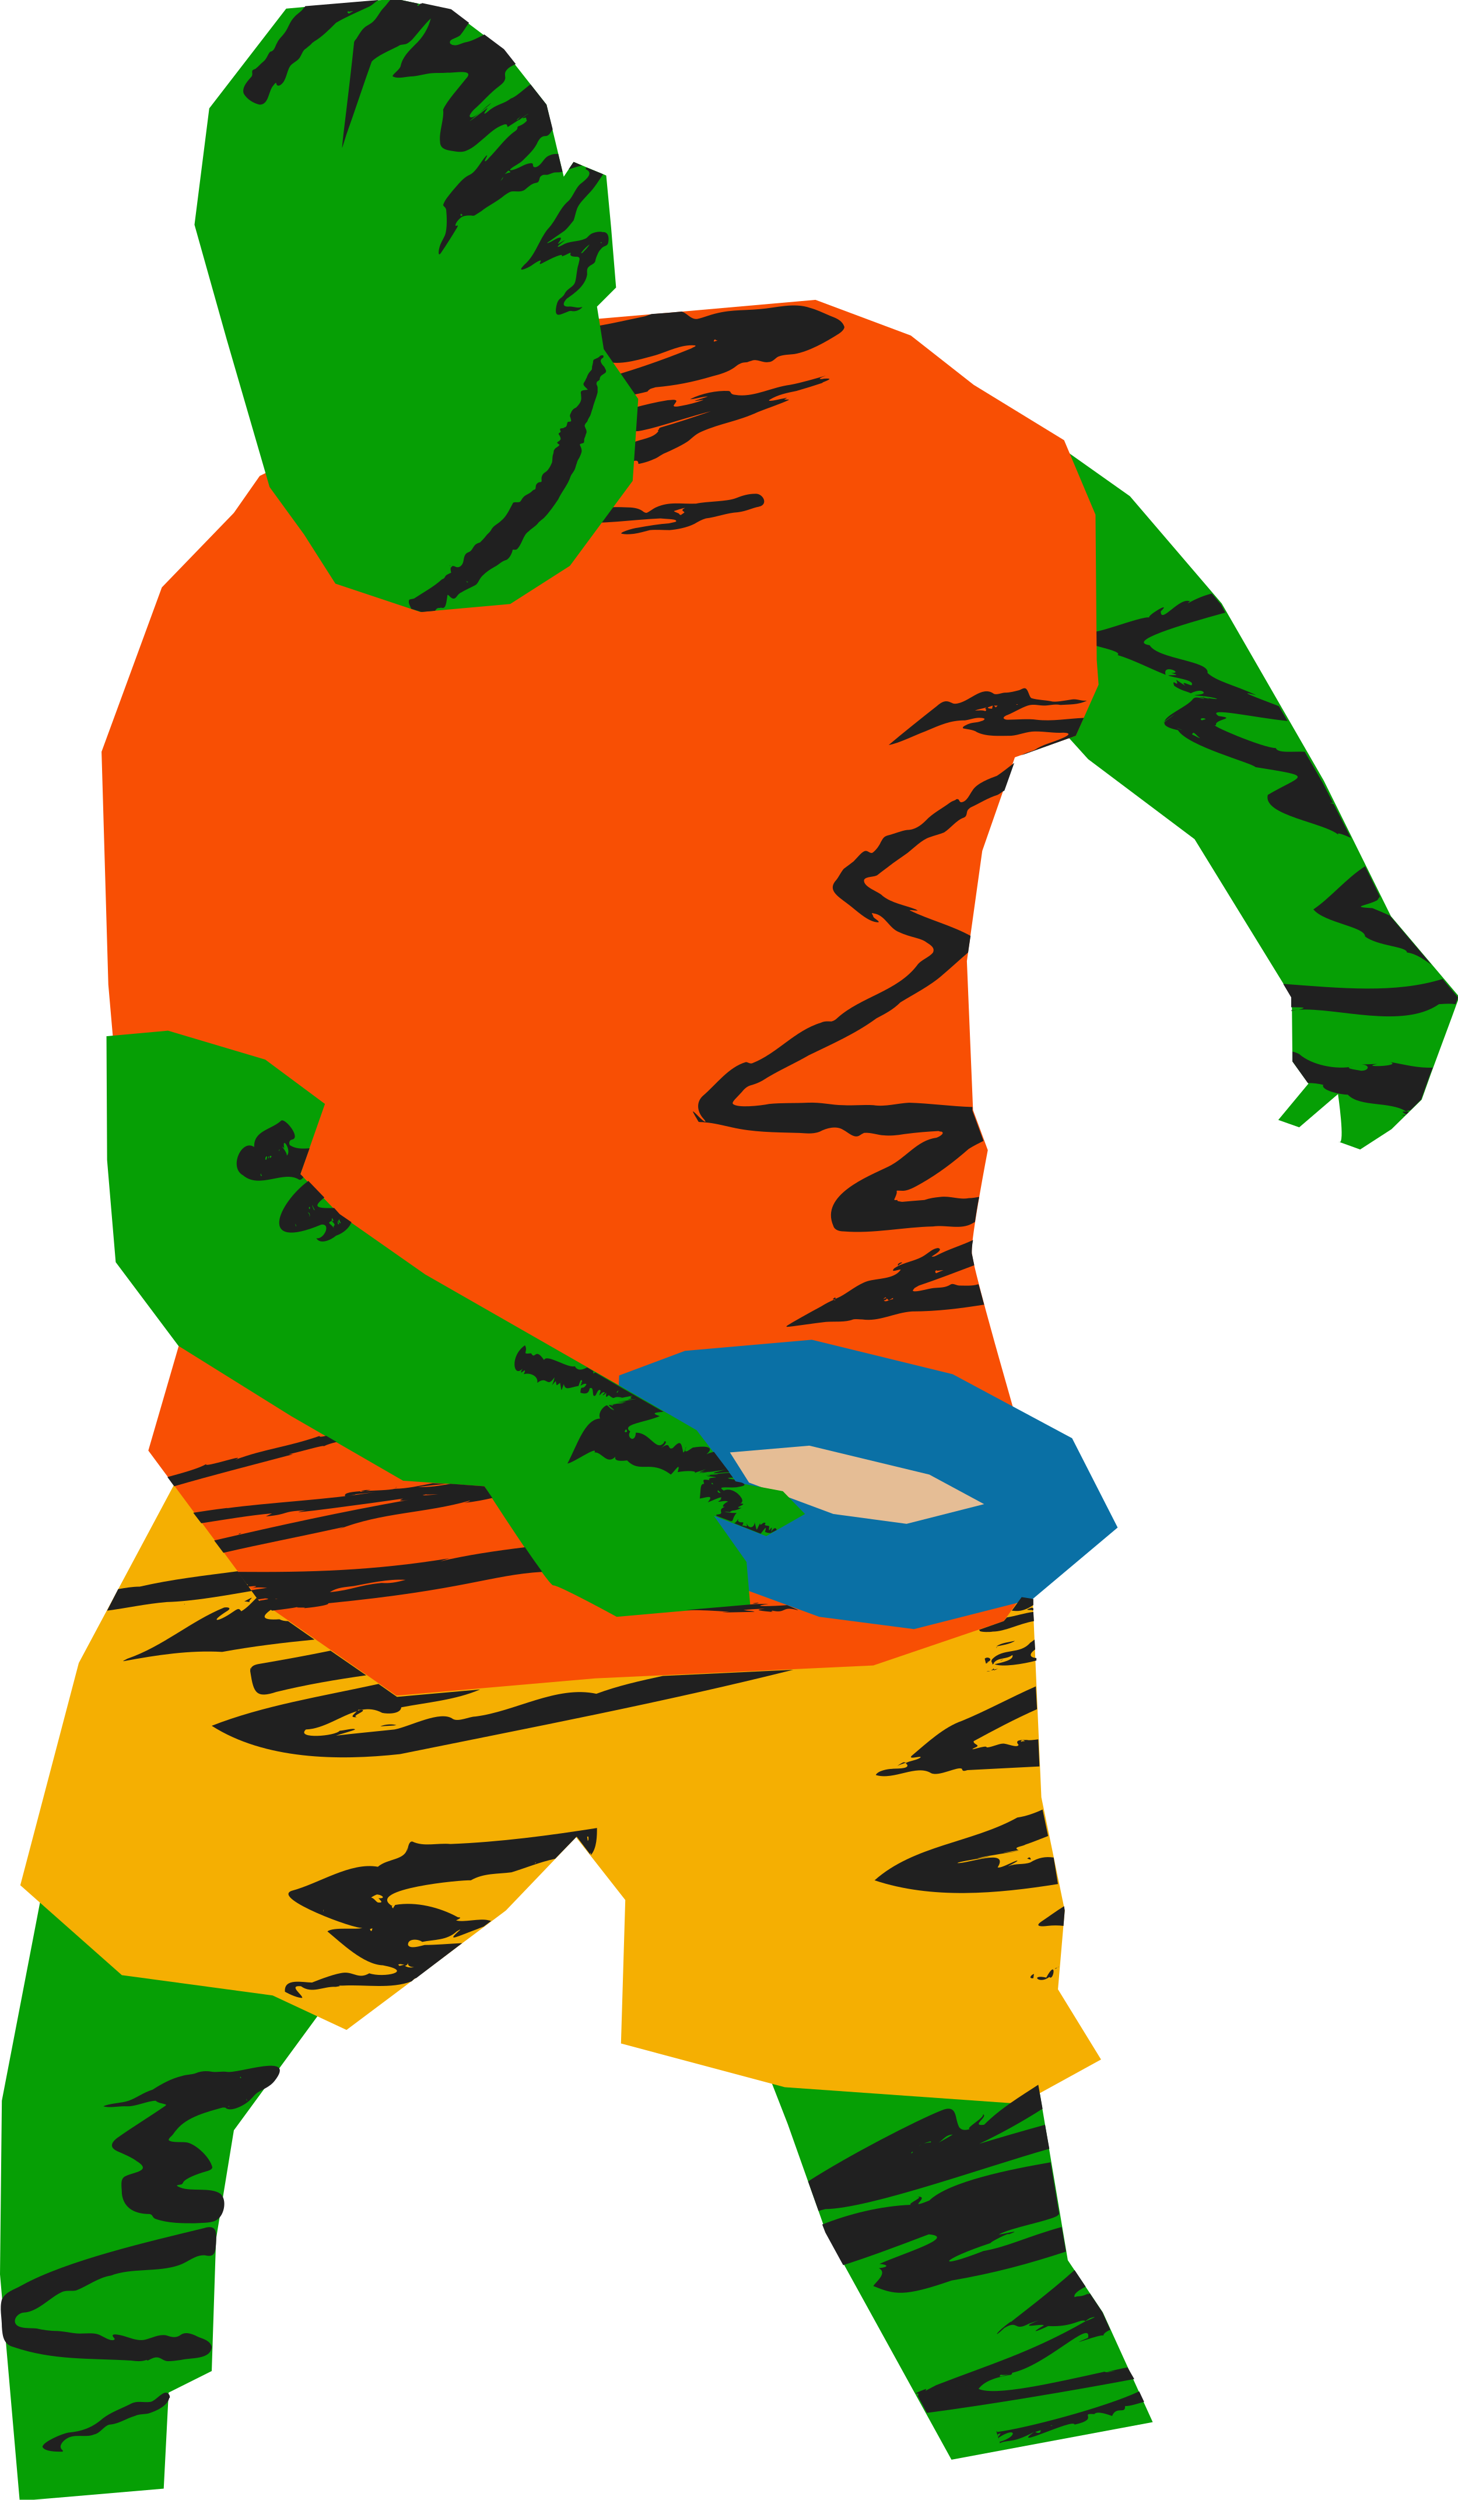 <?xml version="1.0" encoding="utf-8"?>
<!-- Generator: Adobe Illustrator 28.1.0, SVG Export Plug-In . SVG Version: 6.00 Build 0)  -->
<svg version="1.1" id="Layer_2_00000108292893057610726070000004907517880573836986_"
	 xmlns="http://www.w3.org/2000/svg" xmlns:xlink="http://www.w3.org/1999/xlink" x="0px" y="0px" viewBox="0 0 236.9 406"
	 style="enable-background:new 0 0 236.9 406;" xml:space="preserve">
<style type="text/css">
	.st0{fill:#069F05;}
	.st1{fill:#202020;}
	.st2{fill:#F5AF02;}
	.st3{fill:#F84F04;}
	.st4{fill:#0A70A5;}
	.st5{fill:#E5BD95;}
</style>
<path class="st0" d="M162.7,107.7l14.1,15.6l17.3,13l15.8,25.7l0.1,10.4l2.6,3.6l-4.9,5.9l3.4,1.2l6.3-5.4c0,0,1.2,8.2,0.2,7.8
	c-1-0.4,3.4,1.2,3.4,1.2l5.1-3.3l4.9-4.8l1.5-4.2l1.4-3.8l2-5.4l1.2-3.3l-11.1-13.1l-10.9-22l-16.6-28.8l-14.9-17.4L173,73.1
	l-0.5,13.1l-6.5,15.6L162.7,107.7z"/>
<g>
	<path class="st1" d="M189,117.3c0,0,0.1,0,0.2-0.1c0,0,0,0,0,0C189.1,117.2,189,117.3,189,117.3z"/>
	<path class="st1" d="M228.5,181l0.4-0.4c-0.2-0.1-0.3-0.1-0.4-0.2c0.2,0,0.4,0,0.7-0.1l1.7-1.7l1.5-4.2l0.4-1
		c-2.5,0.1-4.5-0.5-6.9-0.9c2,0.7-5.3,0.9-2.1,0.3l-2.6,0.1c1.5,0,1.3,1.1-0.2,1c0.6,0-3.5-0.4-1.1-0.7c-2.7,0.6-6.8-0.2-8.8-2
		c-0.2-0.1-0.6-0.3-1.1-0.4l0,1.6l2.5,3.5c0.9,0,1.7,0.1,2.5,0.3c-0.4,0.9,2.8,1.6,4,1.6c2,2.1,7,1,9.6,2.8
		C227.5,180.4,227.9,180.7,228.5,181z"/>
	<path class="st1" d="M195.5,113.2c0.1,0,0.2,0,0.3,0C195.6,113.2,195.4,113.1,195.5,113.2z"/>
	<path class="st1" d="M227.6,181c0.2,0.1,0.4,0.2,0.6,0.2l0.1-0.1C228,181.1,227.8,181.1,227.6,181z"/>
	<path class="st1" d="M189.4,109.6c-0.6-1.9,3.1-0.2,0.9-0.3c1.8,0.5,0.2,0.3-0.5,0.4c0.8,0.4,4.5,0.7,3.8,1.6c-0.4,0-1.9-0.9-1,0.1
		l-1.5-1c0.7,1.6-0.9-0.5-0.3,1c1.2,0.8,1.8,0.8,2.7,1.2c0.5-0.3,1.8-0.7,2.1-0.1c-0.1,0.5-2.7,0.3-0.8,0.5c2.7,0.2,4.5,0.9,1,0.3
		c0.5,0.1,1.4,0.5-0.2,0c-1.7-0.2,0.2,0.1,0.1,0.2c-0.6,0-1.5-0.6-2,0.2c-1.1,1.2-4.2,2.4-4.5,3.5c0.4-0.3,1.2-0.9,1.7-1.2
		c-0.5,0.4-1.4,1-1.7,1.3c-0.1,0.5,0.4,0.9,2.2,1.3c1.6,2.6,12,5.3,12.6,6c10,1.6,7.6,1.2,2,4.5c-0.9,3.4,9.4,4.5,11.6,6.6
		c-0.7-0.6,0.4-0.3,1.9,0.4l-2.8-5.5c-0.2-0.1-0.4-0.1-0.6-0.2c0.2,0,0.3,0,0.5,0l-1.7-3.3l-2.9-5c-1.9-0.1-4.4,0.3-4.7-0.6
		c-2.1,0-11.4-4-9.7-3.7c-0.4-1,3.6-1.1,0.4-1.5c-2.3-1.6,6,0.3,11.2,0.8l-1.4-2.4c-3.6-1.4-7.2-2.7-3.7-1.8
		c-3.4-1.6-6.4-2.2-7.9-3.6c0.4-2-8-2.2-9.4-4.5c-3.8-0.6,4.6-3.2,12.3-5.3l-0.7-1.3l-1.5-1.8c-1.2,0.3-2.5,0.8-3.9,1.6
		c0.1-0.1,0.2-0.3,0.4-0.3c-1.7-0.9-4.8,3.8-4.8,1.6c2-1.9-2.6,0.9-1.8,1c-1.3-0.4-11.2,3.8-9.3,1.8c-3.9,1.3,2.5,0.4-0.2,1.3
		c-5.2,0.9,5.5,2,4.3,3C184,107.1,187.1,108.7,189.4,109.6z M191.2,118.2c0.2,0.1,0.8,0.3,0.9,0.4
		C191.9,118.5,191.3,118.3,191.2,118.2z M193.7,119.3c0.2-0.7,0.6,0.1,1.3,0.6C194.6,119.8,194.2,119.5,193.7,119.3z M195.3,117
		c-0.6-0.3,0.3-0.5,0.6-0.2C195.7,116.9,195.5,116.9,195.3,117z M196,117.4c0.1,0,0.2-0.1,0.2-0.2
		C196.2,117.3,196.1,117.4,196,117.4z"/>
	<path class="st1" d="M209.8,164.1l0,0.1c0.5-0.1,0.9-0.2,1.2-0.3C210.6,164,210.2,164.1,209.8,164.1z"/>
	<path class="st1" d="M224.2,145.6l-2.4-4.9c-3.1,2-5.7,5.2-8.4,7c1.8,2.2,8.4,2.8,8.4,4.4c2.1,1.6,6.8,1.6,6.8,2.6
		c1.5,0.2,2.7,1.1,4,2l-6.7-7.9l-0.1-0.1c-0.9-0.4-1.8-0.8-2.8-1.2c-3.9-0.2-0.8-0.4,0.8-1.3C223.9,146,224.1,145.8,224.2,145.6z"/>
	<path class="st1" d="M233.8,163.1c1.3-0.1,2.1-0.1,2.7,0l0.4-1.1l-2.5-3c-7.7,2.4-16.5,1.5-25.9,0.8l1.3,2.2l0,1.6
		c1.8,0,2.8,0,1.2,0.4C217.1,163.6,227.9,167.2,233.8,163.1z"/>
</g>
<polygon class="st0" points="3.2,406.2 0,369.4 0.3,341.2 7.5,303.8 45,313.5 54.2,323.9 38,346 35.1,363.7 34.4,385.1 27.4,388.6 
	26.6,404.2 "/>
<polygon class="st0" points="154.6,399.5 134.2,362.5 128,345 119.9,324.2 159.4,330.2 167.3,330.2 173.5,367.1 179.2,375.6 
	187.3,393.4 "/>
<polygon class="st2" points="28.2,241.3 12.8,270.1 3.3,306.2 19.8,320.8 44.3,324.1 56.3,329.7 82.2,310.3 93.6,298.4 101.6,308.6 
	100.9,331.9 127.5,339 165.8,341.7 178.9,334.5 171.9,323.1 173,310.3 169.2,291.9 167.8,259.7 "/>
<path class="st3" d="M42.2,77.3l-4.2,6L26.3,95.4l-9.8,26.7l1.1,37.8l1,11.5l10.5,47l-5,17.2l18,24.3l22.3,15.5l32.3-2.8l45.2-2.1
	l21.2-7.2l8.1-11.4l-8.9-31.4c0,0-4.2-14.8-4.4-17s2.6-16.7,2.6-16.7l-2.4-6.5l-1-24.2l2.5-17.9l5.3-15.2l9.9-3.5l3.7-8.3l-0.3-4
	l-0.2-23.6l-5.1-12.1l-14.7-9l-10.2-8l-15.5-5.8l-23.9,2.1l-15.2,1.3L42.2,77.3z"/>
<path class="st1" d="M134.9,51.3c-1.4-0.6-2.2-1-3.3-1.3c-2.6-0.9-5.5,0-8.1,0.2c-3.2,0.3-5.2,0-8.5,1.1c-0.6,0.2-1.2,0.4-1.7,0.5
	c-0.9,0.1-1.4-0.6-2.1-1c-0.1-0.1-0.3-0.1-0.4-0.2l-2.2,0.2l-2.7,0.2c-0.4,0.1-0.8,0.3-1.2,0.4c-3.5,0.7-7.4,1.7-11.2,2
	c-2.4,0.7-4.6,1.2-6.8,1.9L65.7,65.8c2.1-0.5,4.2-1,6.5-1.1c1.5-0.2,3.1-1,4.5-1.2c2.2-0.6,5.1-0.8,7.3-1.4c4-0.9,9.1-1.1,12.7-2.9
	c0.9-0.7,1.1-0.7,2.1-0.4c2.4,0.5,5.4-0.5,7.7-1.1c2-0.6,4.2-1.8,6.4-1.6c0.4,0.1-0.3,0.3-0.6,0.5c-4.9,2-9.9,3.7-15,5.1
	c-6.9,2-13.5,3.7-20.2,5.7c-0.3,0.1-0.6,0.2-0.9,0.3c0,0-0.4,0.2-0.4,0.2c-0.1,0-0.1,0.1-0.1,0.1c-0.1,0.3,2.3,0.2,2,0.3
	c-0.8,0.3-1.9,0.3-2.6,0.6c-0.8,0.3-0.7,1.4-1.3,2c-1.3,1.3,0,1.7,1.4,1.8c0.4,0.1,0.8,0,1.1,0.2c0.1,0.1,0.3,0.2,0.2,0.4
	c0,0.2-0.4,0.3-0.7,0.6c0,0.1,0.6-0.1,1.1-0.1c2.4,0,5-0.7,7.5-0.9c4,0,8.3-0.9,12.3-1.7c1.5-0.3,2.8-0.7,4.1-1
	c0.5-0.1-0.3,0.4,0.4,0.2c0.5-0.1,1.1-0.3,1.5-0.4c0.7-0.1,0.3,0.2,1.7-0.1c0.4-0.1,0.9-0.2,1.3-0.3c2.7-0.7,7.3-2.2,9.8-2.8
	c-2.6,0.9-5.6,1.9-8.4,2.7c-0.1,0,0,0,0.1,0c0.1,0,0.7-0.2,0.4-0.1c-0.1,0-0.7,0.2-0.5,0.3c0,0.1-0.2,0.1-0.2,0.2
	c0,0.1,0.1,0.1,0.1,0.1c-0.8,1.2-2.9,1.3-4.2,1.9c-0.8,0.4-1.2,1-1.5,1.7c-0.4,0.4-0.8,0.7-1.4,1c-2.8,0.7-4.4,1.5-6.9,2.7
	c-2.5,1.3-5.1,2.7-7.8,3.8c-0.7,0.3-1.8,0.3-2.5,0.6c-1,0.6-2.7,1.3-3.2,2.3c0.3,0.7,3.1,0.1,4.1,0.3c0.7,0,0.9,0.4,1.4,0.6
	c2.4,0.3,5.8-0.3,8.3-0.1c4.6,0.4,9.4-0.4,14-0.6c1,0.1,2.2,0.1,2.5,0.3c0.3,0.3-0.3,0.3-1.1,0.5c-1.5,0.1-3.4,0.4-5,0.7
	c-1,0.1-3.4,0.9-2.6,1c0.5,0.1,1,0.1,1.9,0c0.8-0.1,1.8-0.4,2.6-0.6c1.1-0.1,2.1,0,3.2,0c1.2-0.1,2.8-0.4,4-1
	c0.7-0.4,1.2-0.7,1.9-0.9c1.7-0.2,3.4-0.9,5.2-1c1.5-0.2,2.3-0.7,3.4-0.9c0.2-0.1,0.2,0,0.5-0.2c0.9-0.6,0-2-1.1-1.9
	c-1.1,0-2.1,0.3-3.1,0.7c-1.5,0.6-4.7,0.5-6.5,0.9c-2.4,0.1-4.3-0.4-6.5,0.6c-0.5,0.2-1.3,0.9-1.6,0.9c-0.1,0-0.4-0.1-0.6-0.3
	c-0.7-0.5-1.7-0.6-2.7-0.6c-2.1-0.1-3.9,0-5.9,0.5c-2.4,0.6-4.8-0.2-7.1,0.1c-4.4,0.3,0.5-1.1,1.7-1.4c1-0.3,1.3-0.6,2.3-0.9
	c1-0.3,2.4-0.7,3.1-1.5c0.6-0.6,2.5-0.9,3.5-1.4c1.5-0.6,2-2.2,3.4-2.8c0.4-0.2,0.9-0.3,1,0.1c0,0.2,0,0.3,0.3,0.2
	c0.5-0.1,1.2-0.3,1.7-0.5c1.5-0.6,1-0.5,2.1-1.1c1.2-0.5,3.5-1.6,4.2-2.2c0.7-0.6,1.1-1,2-1.4c3.2-1.4,5.7-1.6,9.2-3.2
	c1.5-0.6,3.6-1.3,4.9-1.9c0.1-0.1,0.1-0.1,0.1-0.1c-0.2,0-0.5,0-0.7,0c-0.3,0,1-0.5-0.1-0.2c-0.7,0.1-1.6,0.4-2.3,0.4
	c-0.2,0-0.2-0.1,0-0.2c1.3-0.8,2.8-1.1,4.3-1.4c1.4-0.4,3-0.9,4.2-1.3l0.1-0.1c1-0.4,1.7-0.7,0.2-0.6c-0.4,0.1-0.7,0.1-0.7,0
	c0.1-0.2,0.8-0.4,1-0.5c-1.4,0.4-4.1,1.2-5.8,1.5c-3,0.4-5.6,1.9-8.4,1.7c-0.5-0.1-1.1,0-1.3-0.5c-0.1-0.1,0-0.1-0.3-0.2
	c-2-0.1-4.4,0.4-6.2,1.3c-0.1,0.1,0.1,0,0.4,0c0.7-0.1,1.7-0.4,2.4-0.4c0.1,0-2.2,0.7-2.1,0.7c0.1,0.1,1.7-0.3,1.3-0.1
	c-1.1,0.4-2.3,0.7-3.4,0.9c-0.9,0.2-1.5,0.2-1.3-0.1c0.1-0.2,0.4-0.5,0.4-0.7c-0.2-0.3-0.9-0.1-1.4-0.1c-3.8,0.6-7.4,1.8-11.1,2.8
	c-0.4,0.1,0.6-0.2,1-0.4c0.2-0.1,0.2-0.1-0.1-0.1c-0.1,0-0.4,0.1-0.7,0.1c-2,0.5-2,0.5-4.3,1c-0.6,0.1-1.4,0.4-1.9,0.4
	c0.1-0.1,0.3-0.1,0.4-0.2c0,0,0,0,0,0c0.1-0.1-1.3,0.1-0.8-0.1c0.2-0.1,0.5-0.2,0.6-0.2c0.3-0.1-0.7,0.1-1.3,0.2
	c-0.8,0.2-1.4,0.3-1.7,0.3c0,0,0.1,0,0.1,0c0,0,0.1,0,0.1,0c-0.9,0.2-1.7,0.4-2.7,0.6c-1.4,0.3-2.9,0.7-4.2,0.9
	c4-1.1,8.4-1.8,12.6-2.9c0.9-0.2-0.4,0,0.3-0.2c0.8-0.2,2-0.4,2.9-0.7c-0.2,0-0.3,0-0.6,0.1c-1.2,0.1-1.9,0.2-3.2,0.4
	c-1.2,0.1-1.7,0.1-1.3,0c0.8-0.2,2.1-0.4,3.1-0.6c1.4-0.3-1,0.1-1.5,0.2c-0.6,0.1-1.2,0.2-1.8,0.3c-1.2,0.1,4.1-0.9,5-1
	c0.4-0.1,5.5-0.7,4-0.9c-0.5-0.1-1.6,0-1.7-0.1c-0.2-0.1,0-0.1,0.2-0.2c1.3-0.2,4.6-0.9,5.3-1.1c0.1-0.1,0.1-0.2,0.3-0.3
	c0.1-0.2,0.8-0.3,1-0.4c3.3-0.3,5.9-0.8,9.3-1.8c1.2-0.3,2.5-0.7,3.5-1.4c0.4-0.3,0.6-0.5,1.1-0.7c0.5-0.2,0.8-0.1,1.1-0.2
	c0.2-0.1,0.3-0.1,0.6-0.2c0.9-0.4,1.8,0.4,2.8,0.2c0.7,0,1.1-0.7,1.6-0.9c0.8-0.3,1.7-0.3,2.6-0.4c2.3-0.4,5-1.9,7.2-3.3
	c0.6-0.4,0.9-0.8,0.9-1.1C136.8,51.9,135.6,51.6,134.9,51.3z M111.3,82.5c0,0-0.4,0.2-0.4,0.3c-0.1,0.2,0.3,0.3,0.3,0.4
	c0,0.1-0.4,0.3-0.5,0.4c-0.1,0.1-0.3,0-0.4-0.2c-0.2-0.1-0.5-0.2-0.7-0.3l-0.1-0.1C109.8,82.9,111,82.5,111.3,82.5z M116,55.5
	c0-0.1-0.1-0.2,0.2-0.4c0,0.1,0.2,0.2,0.4,0.2C116.4,55.4,116.2,55.4,116,55.5z"/>
<polygon class="st4" points="181.6,248.1 167.8,259.7 148.5,264.6 133.1,262.6 113.5,255.4 100.2,233.9 100.6,223.4 111.3,219.4 
	131.9,217.6 154.8,223.2 174.2,233.6 "/>
<polygon class="st5" points="135.4,245.9 121.7,240.8 118.6,235.9 131.5,234.8 151,239.5 159.9,244.3 147.3,247.5 "/>
<path class="st0" d="M17.3,168.3l0.1,20.1l1.4,16.6l10.2,13.6L47.3,230l18.2,10.5l13.2,0.9c0,0,10.4,16.2,11.2,16.1
	c0.8-0.1,10.3,5.1,10.3,5.1l6.8-0.6l9.1-0.8l5.8-0.5l-0.6-7l-5.3-7.5l8.5,3.3l6.3-3.6l-3.6-3.7l-7.5-1.4l-6.5-8.5l-12.1-7l-32-18.3
	l-14-9.8l-6.3-6.5l4-11.4l-9.7-7.2l-15.8-4.7L17.3,168.3z"/>
<polygon class="st0" points="64.2,-0.2 46.5,1.4 34,17.6 31.6,36.5 36.8,55 43.8,79.1 49.4,86.8 54.5,94.8 68.3,99.4 82.9,98.1 
	92.6,91.9 102.8,78.1 103.7,64.8 98.1,56.7 97,49.8 100.1,46.7 99.3,37 98.5,28.5 93.2,26.3 91.6,28.7 88.8,17 81.8,8.1 73.3,1.7 
	"/>
<g>
	<path class="st1" d="M24,383.4c0.8-0.4,1.3-0.7,2-0.4c0.4,0.2,0.8,0.5,1.3,0.5c0.8,0,1.3-0.1,2.1-0.2c1.6-0.4,4.8,0,5-2.1
		c-0.2-1-1.3-1.3-2.1-1.6c-0.8-0.4-2-1-2.9-0.4c-0.8,0.6-1.5,0.4-2.4,0.1c-1.2-0.2-2.2,0.4-3.4,0.7c-0.8,0.2-1.7,0-2.9-0.4
		c-0.5-0.2-3.3-1-2.1,0.2c0.2,0.4-0.7,0.3-0.8,0.2c-0.7-0.2-1.3-0.7-2-0.9c-0.8-0.2-1.6-0.1-2.4-0.1c-1.2,0.1-2.5-0.3-4-0.4
		c-1.3,0-2.6-0.2-3.4-0.4c-0.8-0.1-1.7,0-2.5-0.2c-1.9-0.4-1-2.3,0.4-2.4c2.2-0.1,4.3-2.5,6.1-3.3c0.8-0.4,1.6-0.1,2.4-0.3
		c1.8-0.7,3.6-2.1,5.6-2.4c3.4-1.3,7.7-0.5,11.1-1.7c1.5-0.5,2.6-1.7,4.2-1.6c1.6,0.4,1.7-0.5,1.8-1.9c0.1-1.7,0.2-3.2-2-2.5
		c-8.6,2.1-22.2,5.2-29.6,9.3c-1.2,0.7-2.6,1-3.2,2.3c-0.4,1.4,0,2.9,0,4.4c0.1,1.6,0.3,2.9,1.9,3.3c6.4,2.2,12.5,1.8,19.1,2.2
		c0.8,0.1,1.7,0.2,2.5-0.1L24,383.4z"/>
	<path class="st1" d="M27.6,389.4c0-0.4-0.2-0.7-0.6-0.8c-0.8,0-1.7,1.3-2.5,1.5c-1.2,0.2-2.2-0.3-3.4,0.4c-1.4,0.7-3.1,1.3-4.4,2.3
		c-1.7,1.5-3.4,2.1-5.6,2.3c-1.1,0.2-4.1,1.5-4.2,2.3c0.3,0.8,2.3,0.8,3.1,0.8c0.4,0,0.2-0.2,0-0.4c-0.5-0.6,0.3-1.4,0.8-1.7
		c1.4-0.9,3.1-0.1,4.5-0.7c1-0.2,1.6-1.4,2.5-1.6c1.5-0.1,2.7-1,4.1-1.4c0.8-0.4,1.8-0.2,2.5-0.5c1.2-0.4,2.8-1.2,3.1-2.4
		L27.6,389.4z M9.7,396.1C9.7,396.2,9.7,396.2,9.7,396.1C9.7,396.2,9.7,396.2,9.7,396.1z"/>
	<path class="st1" d="M20.5,342.1c1.5,0.1,3.5-0.9,4.8-0.9c0.4,0.4,1.1,0.4,1.6,0.6c0.1,0,0.1,0.1,0,0.2c-2.6,1.8-5.1,3.3-7.8,5.2
		c-1.2,0.9-1.3,1.7,0.2,2.3c0.9,0.4,2.1,0.9,2.9,1.5c2.6,1.6-0.5,1.8-1.7,2.4c-1.1,0.4-0.7,1.7-0.7,2.9c0.3,2.5,2.3,3.3,4.5,3.3
		c0.6,0.1,0.4,0.6,1,0.8c2,0.7,4.2,0.7,6.3,0.7c1.4-0.1,2.9,0,3.7-0.6c1.2-0.8,1.6-3.3,0.5-4.2c-1.6-1.1-4.7-0.3-6.5-1
		c-1-0.4-0.4-0.4,0.1-0.5c0.2,0,0.3-0.2,0.4-0.4c0.4-0.6,2.2-1.3,3.6-1.7c0.4-0.1,1.1-0.3,1.1-0.7c-0.4-1.6-2.5-3.6-4-4
		c-0.9-0.2-2.5,0.1-3.1-0.4c0-0.3,0.4-0.6,0.5-0.7c0.3-0.3,0.5-0.7,0.8-1c1.7-2.1,5-2.9,7.5-3.6c0.2,0,0.5,0,0.5,0.1
		c0.9,0.7,3.3-0.6,4-1.4c0.5-0.5,0.6-0.7,1.1-1.1c1-0.6,2.1-1,2.8-1.9c3.8-4.8-6-1.1-7.8-1.5c-0.8-0.1-1.5,0.1-2.3,0
		c-0.6-0.1-0.6-0.1-1.1-0.1c-0.4,0-1.1,0.1-1.5,0.3c-0.8,0.3-1.5,0.2-2.4,0.5c-1.7,0.4-3.3,1.3-4.7,2.2c-1.6,0.5-2.5,1.3-3.9,1.8
		c-1.1,0.4-3.1,0.4-4.1,0.9c0.8,0.3,2.4,0,3.4,0L20.5,342.1z M40.1,341.2c0,0-0.1-0.3-0.1-0.3C40.1,340.9,40.2,341.3,40.1,341.2z
		 M39.1,337.3l0.1,0.2C39,337.6,38.9,337.3,39.1,337.3z M37.3,342.1c-0.1,0-0.2,0.1-0.3,0.1C37.1,342.1,37.3,342,37.3,342.1z"/>
</g>
<g>
	<path class="st1" d="M162,395c0-0.1-0.1-0.2-0.1-0.2c0,0.4,0.3,0.9,0.3,1.2c0-0.2,0.2,0.5,0.3,0.9c0,0,0-0.1,0-0.1
		c1.3-0.6,2,0.1,5.5-1.8c-4.1,3,6.5-2.3,6.6-1.2c4.2-0.9,0.6-1.9,3.2-1.7c0.5-0.6,2.3,0.1,2.9,0.3c0.7-1.7,2.2-0.2,2.1-1.6
		c0.9,0,2-0.4,3.1-0.7l-0.8-1.7C179.6,391,166.7,394.4,162,395z M162.2,395.8c0,0-0.1-0.4-0.1-0.4
		C162.9,395,162.5,395.3,162.2,395.8z M162.4,396.6c0-0.1-0.2-0.6-0.1-0.7C165.2,394,165.4,395.8,162.4,396.6z M168.2,395
		c0,0,0.9-0.3,0.9-0.3C169.1,395.3,168.6,395.2,168.2,395z M170.7,394c0.1-0.1,0.2-0.1,0.3,0L170.7,394z"/>
	<path class="st1" d="M183.2,384.5c-1.1,0.2-2.2,0.5-3.3,0.7l1.3-0.1c-0.7,0.1-1.6,0.3-1.7,0.1c-8.6,1.9-17.8,4-20.5,2.8
		c1.1-1.5,3.5-2,5.3-2.3c0.2-0.2,0.2-0.3,0.1-0.3c5.6-1.2,13-8.9,12.4-5.7c-4.5,1.9,2.6-0.9,2.5-0.3c-0.1-0.3,0.4-0.7,1.1-1
		l-1.3-2.9l-2-3c-0.4,0.2-0.6,0.2-0.1-0.1l0,0c-1.4,0.8-1.7,0.4-2.4,0.7c-0.2-0.5,0.6-1.1,1.8-1.7l-1.8-2.7c-4,3.6-9.6,7.8-10.3,8.4
		c0,0,0,0-0.1,0c0,0,0,0,0,0c0,0-0.1,0,0,0c-2.3,1.6-3.1,3-1,1c2.4-1.4,1.4,0.7,4-0.7c3.5-1.2-0.3,0.1,0,0.3c0.1,0.2,2.3-0.3,2.4,0
		c-2.4,1.4-1.2,1,0.7,0.1c4.2,0.2,5.2-1.3,6.1-0.8c-8.7,5-15.8,7.1-24.3,10.4l-1.7,0.9c0-0.1,0.1-0.2,0.1-0.3
		c-0.6,0.2-1.1,0.4-1.7,0.7l0.1,0.1c0,0,0.1,0,0.1,0c0,0,0-0.1,0-0.1c0,0,0.1,0,0.1,0.1c0.3-0.1,0.3-0.1,0,0.1c0.2,0,0.2,0.1,0,0.2
		l1.5,2.8c10.6-1.4,23.6-3.6,33.7-5.5L183.2,384.5z M177.1,376.5c1.7-0.5,0.1,0.2-0.7,0.5C176.4,376.9,177.1,376.5,177.1,376.5z
		 M162.6,385.7c0.5,0.1,1,0,1.5-0.1C163.2,385.8,162,386.3,162.6,385.7z"/>
	<path class="st1" d="M142.9,367.7c1.3,0.1,1.7,0.5-0.1,0.7c1.5,0.8-0.6,2.3-0.9,2.9c3.5,1.4,4.9,1.8,12.7-0.9
		c7-1.2,12.5-2.7,18.6-4.7l-0.7-4c-6,1.7-8.7,3.2-12.7,3.9c-8.2,3.2-7,1.4,1.2-1.3c-0.4,0,3.1-1.8,2.9-1.4c2.7-1-1.3,0.1-1.6,0
		c2.1-1.1,7.3-2,9.3-2.9c0.2-0.1,0.3-0.2,0.5-0.4l-1.4-8.4c-6.4,1.1-16.5,3.1-19.7,6.2c-4.2,1.7,0.7-0.9-2.2-0.6
		c1.8-0.1-1.5,1.1-0.8,1.3c-5,0.2-10.1,1.5-14.4,3.2l0.5,1.3l2.9,5.3c3.8-1.2,8.4-2.9,13.9-5C155.7,363.3,146.4,366.1,142.9,367.7z
		 M149.1,358c0.1,0,0.2,0,0.3,0L149.1,358z"/>
	<path class="st1" d="M155.3,343.9c-0.2-0.6-0.3-1.2-0.3-1.1L155.3,343.9z"/>
	<path class="st1" d="M155.3,343.9c0.2,0.6,0.3,1.2,0.5,1.6c0,0,0,0,0,0L155.3,343.9z"/>
	<path class="st1" d="M157.6,345.8c-1,0.3-1.5,0.1-1.8-0.4l0.1,0.3c0,0-0.1-0.2-0.1-0.3c-0.7-1.2-0.1-3.8-2.9-2.6
		c-4.2,1.7-14.9,7.2-21.6,11.5l1.7,4.8c0.3-0.1,0.7-0.2,1.1-0.3c7.2-0.1,25.8-6.8,36.4-9.8l-0.7-3.9c-3.6,1-7.1,2-10.7,3.1
		c3.6-1.7,7-3.6,10.3-5.7l-0.7-3.9c-2.9,1.9-6.1,3.8-8.8,6.5c-2.3,0.3,0.8-1.4-0.2-1.7C160.1,343.9,156.7,345.7,157.6,345.8z
		 M148.2,349.7c-0.3,0.1-0.1-0.1,0-0.2C148.4,349.4,148.3,349.6,148.2,349.7z M149.2,348.6c0.3-0.2,0.5-0.3,0.9-0.4
		C150,348.2,149.7,348.3,149.2,348.6z M151.2,348c-0.2-0.1-0.6,0.1-1.1,0.1C150.4,348.1,151.6,347.5,151.2,348z M152.5,348
		c0.8-0.5,1.2-1.3,2.3-1.3C154.3,347,153.3,347.6,152.5,348z"/>
</g>
<g>
	<path class="st1" d="M39.5,190.9c2.7,2.3,6.6-0.9,9.1,0.7c0.2,0.1,0.5-0.1,0.7-0.4l-0.5-0.5l1.5-4.2c-1.2,0.1-2.3,0.1-3.2-0.5
		c-0.2-0.3-0.1-0.8,0.3-0.9c1.6-0.2-1-3.5-1.7-3.1c-1.6,1.5-4.5,1.6-4.4,4.3C39.3,184.9,37.1,189.6,39.5,190.9z M46.2,186.5
		c-0.5-2.2,1.3,0.4,0.4,1.2C46.7,187.1,45.2,185.6,46.2,186.5z M45.5,186.7c-0.1,0.1-0.1,0.1-0.2,0.3
		C45.3,186.9,45.3,186.7,45.5,186.7z M44.8,187.2c0-0.1,0-0.1,0-0.2C44.8,187,44.8,187.2,44.8,187.2z M43.9,188.1
		c-0.1-0.2,0-0.6-0.1-0.2C43.6,187.7,44.5,187.6,43.9,188.1z M43.6,187.8c0.2,0,0.1,0.5,0,0.3L43.6,187.8z M43.3,188.3
		c0,0.1-0.1,0.1-0.2,0C43.1,187.7,43.6,187.6,43.3,188.3z M42.4,190.6c-0.1,0.2,0.4,0.4,0,0.4C42.3,190.8,42.3,190.6,42.4,190.6z
		 M42,191.1C42,191.1,41.9,191.1,42,191.1C41.9,191.1,42,191.1,42,191.1z M41.7,188.1C41.7,188,41.6,188.3,41.7,188.1L41.7,188.1z"
		/>
	<path class="st1" d="M49.5,191.3L49.5,191.3C49.5,191.3,49.5,191.3,49.5,191.3z"/>
	<path class="st1" d="M55.2,197.2l-0.9-1c-3.3,0.1-3.3-0.3-1.6-1.7l-2.6-2.7c-4.9,3.6-8.4,11.5,2.1,7.1c1.7-0.2,0.4,2.5-0.8,2.2
		c0.6,1.1,2.4,0.3,3.2-0.4c1.2-0.4,2.2-1.3,2.5-2.2L55.2,197.2z M47.2,196.7L47.2,196.7C47.3,196.8,47.3,196.7,47.2,196.7z
		 M48.1,199.2c-0.1-0.1-0.1-0.3-0.1-0.4C48,198.6,48.2,199.3,48.1,199.2z M50.3,196c0.1,0.1,0.1,0.3,0,0.4
		C50.2,196.3,50.1,196.1,50.3,196z M50.3,197.6c-0.1-0.1,0.2-0.2-0.3-0.7C50.4,197,50.4,197.4,50.3,197.6z M50.7,195.7
		c0.2,0.3,0.4,0.8,0.4,0.7C51.2,197,50.7,195.9,50.7,195.7z M54.2,198.3c0,0-0.3,0-0.3,0C53.9,197.4,54.1,198.1,54.2,198.3z
		 M54.3,199.6c-0.3-0.8-1.4-0.9-0.4-1.3C54.9,199.3,53.9,198.8,54.3,199.6z M54.9,198.8c0-0.2-0.1-0.4,0-0.5
		C55,198.6,55.3,199,54.9,198.8z M55.3,198.7c-0.4-0.3-0.4-0.5-0.1-0.7C55,198.3,55.5,198.5,55.3,198.7z"/>
</g>
<g>
	<path class="st1" d="M110.1,239.1c1.6-0.3,3.4-0.2,2.7,0.2c0.5-0.3,0.3-0.1,1.9-0.7c-1.5,0.7-1.1,0.6-0.2,0.3c-0.9,0.4-2,0.8,0.2,0
		c-2.2,0.8,2.5-0.6-0.9,0.4c7.5-1.4-3.4,0.6,4-0.6c-3.1,0.8-1.9,0.6,0.7,0.4l-2.5-3.3c-0.4,0.1-0.8,0.2-1.2,0.4
		c1.7-1.5-1-1.3-2.1-1.1c-0.1-0.2-1.9,1.6-1.2-0.1c-0.2,0.1-0.1,0.8-0.5,0.9c-0.3-1.6-0.4-2.1-1.7-0.7c-1,0.4-0.1-1.3-1.9,0
		c1.5-1.2,0.4-1.3,0.5-0.9c-1.3,1.6-2.3-1.7-4.6-1.6c0,0.7-0.3,1-0.6,1c0,0,0,0,0,0.1c0,0,0,0,0-0.1c-0.4-0.1-0.7-0.6-0.3-1.2
		c-1.6-1.2,2.6-1.5,4.8-2.5c-1.6-0.5-0.6-0.6,0.6-0.7l-6.8-3.9l-4.3-2.5c-0.1,0.1-0.2,0.1-0.3,0.2c0-0.2,0-0.3,0-0.4l-1-0.6
		c-0.6,0.3-1.5,0.7-2-0.2c-1.1,0.4-4.6-2.1-5-1c-1.5-2.2-1.4,0.1-2.1-1.1c-1.7,0.2-0.4-0.2-1-1.3c-2.5,1.7-1.9,5.4-0.4,3.8
		c-0.9,1.7,1-0.8,0.2,0.9c0.9-0.3,2.4,0.2,2.2,1.4c1.7-1.3,1.5,1,2.8-0.9c-0.2,1.3-0.9,1.8,0.2,0.6c0.2,0.9,0,0.8,0.7,0.3
		c0.3,1.4,0.1,1.6,0.6,0.2c0.3,1.1,0.8,0.6,2.4,0.3c-0.1,0.5,0.4-1.7,0.6-0.7c-0.1,0-0.4,0.5,0,0.1c-0.7,1.2,0.1,0,0.7,0.3
		c-0.6,1.2-0.9-0.1-1,1.4c0.9,0.3,1.4,0.1,1.5-0.7c0.9-0.5,0.2,1.8,1,1.1c0.2-0.4,0.5-1.2,0.8-0.7c-0.6,1.7,0.2-0.2,0.7,0.3
		c-0.8,0.7-0.1,0.4,0.2,0c0,0.5-0.2,1,0.4,0.4c1.3,1,0.4,0,2.2,0.4c-2,0.5,2.6-0.6,1.5-0.2c-0.6,0.1,0.7,0.3-0.7,0.5
		c1.1-0.1-1.2,0.2,1.6-0.1c-1.7,0.3-1.8,0.3-3.2,0.5c0.9-0.1,2.7-0.1,0.1,0.1c2.2-0.1,1,0-0.3,0.1c2.4-0.1,0.9,0.1-0.5,0.1
		c1.8,0.2-1.1,0-0.2,0.1c1.6,0.2-0.1-0.1,0.2,0.2c-1.5-0.4,0,0.4,0.2,0.7c-0.3-0.1-0.4-0.3-0.5-0.3c0,0,0.2,0.2,0.5,0.4
		c-0.7-0.3-0.7-0.5-1.1-0.8c-0.1-0.3-1.7,0.9-1.2,2.1c-2.5,0.1-3.7,4.3-5.3,7.3c0.8,0,5-3,4.4-1.8c1.2-0.1,2,2.1,3.4,0.7
		c-0.3,0.8,1.1,0.7,1.9,0.6c2.1,2.2,3.8-0.2,7.1,2.3C109.6,239,110.7,237.2,110.1,239.1z M84.3,220l0.2-0.3
		C84.4,219.7,84.3,220,84.3,220z M100.3,226.2c-0.3,0,0.2-0.4,0.2-0.4C100.4,226,100.4,226.1,100.3,226.2z M101.5,232.5
		c0.2-0.5,0.3-0.4,0.4,0C101.7,232.7,101.5,232.6,101.5,232.5z"/>
	<path class="st1" d="M125.3,248.8c0.4-1.9-0.6,0.9-0.3-0.9c-0.3-0.2-1,0-0.6-0.5c-0.4-0.4-0.9,0.7-0.9,0c-0.7,1.2-0.4,1.6-0.9-0.2
		c0.1,0.7-0.8,1.4-1.3,0.2c0.2,0.9-0.1,0.3-0.7,0.4c0.5-1-0.2-0.2-0.7-0.8c0.2-0.8-0.1,0.2-0.6,0.4l4.3,1.7c0.5-0.6,1.1-1.6,0.7-0.3
		c0.4,0.2,0.7,0.2,0.9,0.2l1-0.5C126.1,248.1,125.8,248,125.3,248.8z"/>
	<path class="st1" d="M119.3,240.3c-1.5-0.2-1.1-0.3-0.2-0.3l-0.6-0.8c-2,0.2-5,0.4-1.8,0.2c-2,0.1,1.3-0.1-0.7,0.1
		c-0.1,0,1.6-0.1,0.4,0c-1.3,0-2.4,0.2-1.1,0.1c0.5,0.1-1.2,0.3,0.1,0.2c2.5,0.3-0.8,0-0.1,0.6c-1.3-0.2-1,0-0.9,0.6
		c-0.7,0-0.5,0.9-0.7,2.4c0.8-0.1,2.5-0.8,1.3,0.6c0.4-0.1,2.4-1.1,2.2-0.7c-0.1,0.2-0.3,0.4,0.1,0.2c-1.6,0.9,0.5,0,1,0.4
		c-0.7,0.2-1.4,1.2-0.1,0.7c-2.2,0.6,0,1.3-1.8,1.4c0,0.1,0,0.1,0,0.2l2.4,0.9c0,0-0.1-0.1-0.1-0.1c0.5,0.3,0.2-0.4,1-1.3
		c-0.7,0.2-3.2-0.4-1.1-0.1c0.5-0.5,0.5,0,1.9-0.7c-1.8,0.1,1.4-0.7-0.2-0.7c0.4-0.2,0.4-0.6,0.1-1c0,0,0,0,0,0c0,0,0,0,0,0
		c-0.5-0.8-1.8-1.6-2.8-1.1c-1.4-0.9,1.2-0.3,2.4-0.6c1.4-0.2,1-0.5,0.5-0.7l-1-0.2L119.3,240.3z M115.6,241c0.1-0.4,0.2,0,0.3,0.1
		C115.8,241.1,115.7,241,115.6,241z M116.4,241.8l0.1,0.1C116.5,241.9,116.4,241.8,116.4,241.8z M116.6,242.2c0-0.4,0.4,0.2,0.5,0.3
		C116.9,242.5,116.6,242.4,116.6,242.2z M118.6,247L118.6,247C118.5,247.1,118.6,247,118.6,247z M120.5,243.5
		C120.4,243.5,120.4,243.5,120.5,243.5L120.5,243.5z"/>
</g>
<g>
	<path class="st1" d="M94.6,49.9c0.1-0.1-0.1,0-0.2,0c-0.7,0.2-1.3-0.2-2.1-0.1c-1.1,0-0.7-0.8-0.2-1.3c1.3-0.9,3-2.1,3.3-3.9
		c0-0.5-0.1-1,0.3-1.3c0.3-0.3,0.8-0.4,1-0.8c0.1-0.5,0.2-0.8,0.4-1.2c0.1-0.3,0.3-0.6,0.5-0.8c0.5-0.7,1-0.4,1.2-1
		c0.2-0.8,0.1-1.9-0.9-1.8c-0.5-0.2-1.7,0.1-2,0.4c-0.3,0.2-0.5,0.6-0.9,0.7c-1.1,0.5-2.5,0.3-3.6,1c-0.2,0.1-0.6,0.3-0.7,0.3
		c-0.4,0,0.9-0.9,1.1-1.1c-0.3,0.1-0.8,0.5-1.1,0.6c-0.2,0,0.6-0.7,0.4-1c-0.5-0.1-1.3,0.6-1.9,0.8c-0.4,0.2-0.3,0-0.1-0.1
		c0.9-0.6,1.7-1.2,2.6-1.8c0.6-0.5,1-1.1,1.5-1.7c0.2-0.5,0.3-1.2,0.6-2c0.4-0.9,1.2-1.6,1.9-2.4c0.9-0.9,1.6-2.1,2.3-3.1l-2.7-1.1
		c-0.1,0.1-0.2,0.2-0.1,0.3c1.3,0.6,0.1,1.6-0.8,2.3c-0.9,0.7-1.3,2.2-2.1,2.9c-1.4,1.2-1.9,3-3.2,4.4c-0.2,0.2-0.4,0.5-0.6,0.8
		c-1.1,1.7-1.7,3.7-3.3,5.1c-1.5,1.5,0.6,0.5,1.2,0.1c0.4-0.3,1-0.7,1.4-0.8c0.2,0-0.1,0.4-0.1,0.5c0,0.1,0.1,0.1,0.3,0
		c0.8-0.4,1.7-0.9,2.5-1.2c0.6-0.2,0.9-0.3,0.8,0c0.1,0.1,0.2-0.1,0.4-0.1c0.3-0.1,1.2-0.7,1-0.3c-0.2,0.5,0.7,0.5,1.1,0.5
		c0.6,0.1,0.3,0.6,0.2,1.2c-0.3,0.9-0.3,1.9-0.5,2.7c-0.2,1.1-1.3,1.1-1.8,2.2c-0.5,0.8-1,0.5-1.3,1.9c-0.4,2.1,0.6,1.4,1.9,0.9
		c0.2-0.1,0.4-0.1,0.5-0.1C93.5,50.7,94.3,50.3,94.6,49.9z M97.6,39.3c0.1,0,0.1,0.1,0.2,0.1C97.7,39.5,97.6,39.6,97.6,39.3z
		 M94.4,41.1c0.6-0.8,1-1.1,1.4-1.4c-0.3,0.5-0.7,0.9-1.2,1.4L94.4,41.1z"/>
	<path class="st1" d="M93.2,26.3l-0.8,1.2c0.7-0.2,1.5-0.5,2.2-0.6L93.2,26.3z"/>
	<path class="st1" d="M59.7,1.2c0.8-0.3,1.1-0.8,1.8-1.2l-11.9,1c-0.1,0.2-0.3,0.3-0.4,0.5c-0.4,0.5-1,0.8-1.4,1.3
		C47.3,3.3,47,4,46.7,4.6C46.1,5.8,45.4,6.1,45,7c-0.3,0.5-0.4,1.3-1.1,1.4c-0.4,0.4-0.5,1.1-1.1,1.6c-0.4,0.3-0.8,0.8-1.2,1.1
		c-0.1,0.1-0.1,0.1-0.4,0.2c-0.1,0.1-0.2,0.1-0.2,0.2c-0.1,0.3,0.1,0.5-0.1,0.9c-0.4,0.5-1.7,1.7-1.3,2.8c0.5,0.9,1.6,1.6,2.6,1.8
		c1.5,0,1.4-2.2,2.2-3.1c0.3-0.4,0.5-0.6,0.5-0.3c0.1,0.5,0.6,0.3,0.8,0.1c0.8-0.6,0.9-2.1,1.4-2.9c0.3-0.5,1.1-0.8,1.5-1.3
		C49,9,49.2,8.1,49.7,7.9c0.3-0.3,0.8-0.6,1-0.9c0.1-0.1,0.3-0.2,0.4-0.3c1.2-0.7,2.4-1.9,3.5-3C56.1,2.8,58,2,59.7,1.2z M56.6,1.8
		c0,0.2,0.4,0,0.8,0c-0.2,0.1-0.5,0.3-0.7,0.4C56.4,2.1,56.4,1.9,56.6,1.8z M55.7,2.9c-0.2,0.1-0.3,0.2-0.4,0.3
		C55.4,3.1,55.5,3,55.7,2.9z"/>
	<path class="st1" d="M85.3,30.8c0.6-0.5,1.1-1,1.8-1.1c0.7-0.1,0.4-0.8,0.8-1.1c0.4-0.3,0.6-0.2,1-0.2c0.5-0.1,0.9-0.4,1.4-0.4
		c0.3,0,0.7,0,1.1-0.1l-0.7-2.9c-0.5,0-0.9,0-1.3,0.2c-1,0.3-1.2,1.3-2,1.8c-0.3,0.2-0.8,0.3-0.8-0.2c0-0.2-0.1-0.3-0.3-0.3
		c-1,0.1-1.4,0.5-2.4,0.9c-0.2,0.1-1.4,0.5-0.9,0c0.6-0.5,1.4-0.8,2-1.4c0.9-0.9,1.9-1.8,2.4-3c0.3-0.5,0.6-0.9,1.2-0.9
		c0.5,0,0.7-0.3,1.2-1.1l-1-4l-2.6-3.3c-0.1,0.1-0.3,0.2-0.4,0.3c-1,0.8-2.1,1.8-2.8,2c-1,0.8-2.1,0.9-3.2,1.7
		c-0.2,0.1-1.1,1-1.1,0.7c0-0.2,0.8-1.1,0.4-0.8c-0.5,0.4-2.6,2-2.8,2.1c0.2-0.3,4-3.2,3.4-2.9c-0.4,0.3-0.9,0.7-1.3,1.1
		c-0.2,0.2-2,1.8-2.1,0.9c0-0.1,0.3-0.6,0.7-1c1.4-1.2,2.5-2.6,4.1-3.8c0.5-0.4,0.9-0.7,1-1.3c0-0.5-0.2-0.8,0.2-1.3
		c0.4-0.5,0.9-0.7,1.5-1l-1.9-2.4l-3.2-2.4c-1,0.5-2,1.1-3.2,1.3c-0.7,0.2-1.3,0.6-1.9,0.4c-0.2,0-0.2,0-0.2-0.1
		c-0.3,0-0.4-0.4-0.2-0.6c0.2-0.3,1.2-0.5,1.6-0.9c0.5-0.6,0.9-1.3,1.4-2l-2.9-2.2l-4.7-1c-0.1,0.1-0.2,0.1-0.3,0.1
		C68,1,67.9,1,67.8,0.9c0-0.1,0.1-0.2,0.2-0.3l-3.8-0.8l-0.7,0.1c-0.4,0.4-0.7,0.9-1.1,1.3c-0.8,0.8-1.1,1.8-2,2.5
		c-0.4,0.3-0.9,0.5-1.2,0.8c-0.4,0.3-1,1.3-1.3,1.8c-0.3,0.3-0.4,0.5-0.4,0.9c-0.2,2.1-1.2,10.6-1.7,14.6c-0.3,3-0.4,2.8,0.5,0
		c1.2-3.3,3-8.8,4.1-11.8c0.8-0.9,2.9-1.8,4.3-2.5c0.4-0.3,0.6-0.2,1-0.3c0.4,0,0.9-0.4,1.3-0.8C67.8,5.5,69.1,3.8,70,3
		c-0.4,1.6-1.3,3.1-2.6,4.3c-1,1-2,2-2.3,3.4c-0.1,0.6-1.4,1.4-1.3,1.7c0.9,0.5,2.2,0,3.3,0c1-0.1,2-0.4,2.9-0.5
		c1-0.1,1.6,0,2.8-0.1c0.8,0.1,4.5-0.7,2.9,1c-1.1,1.4-3.1,3.6-3.7,5c0.2,1.5-0.7,3.6-0.5,5.2c0,1.4,1.4,1.4,2.5,1.6
		c0.6,0.1,1.2,0.1,1.7-0.1c1.3-0.5,2.1-1.4,3.1-2.2c0.9-0.8,1.8-1.6,2.9-2c0.5-0.2,0.7-0.1,0.7,0.1c0.1,0.2,0,0.3,0.3,0.1
		c0.5-0.3,0.9-0.6,1.4-0.9c0.5-0.2,1.1-0.8,1.7-1.1c0.1,0-0.1,0.1-0.3,0.2c-0.2,0.2-0.8,0.5-0.5,0.5c0,0,0.4-0.1,0.4-0.1
		c0.1,0,0.1,0.1,0.1,0.1c0,0.3,0.1,0.2,0.1,0.4c-0.2,0.3-0.8,0.7-1.1,0.8c-0.2,0.1-0.3,0.1-0.4,0.2c0,0.3-0.1,0.5-0.4,0.7
		c-1.5,1-3,3.1-4.3,4.4c-0.2,0.3-0.9,0.9-0.5,0.1c0.2-0.4,0.4-0.7,0.1-0.5c-0.8,0.8-1.6,2.6-2.7,3.1c-1.1,0.5-1.8,1.5-2.7,2.5
		c-0.7,0.9-1.3,1.5-1.6,2.4c0.1,0.3,0.4,0.3,0.5,0.8c0.1,1,0.2,3-0.2,4.1c-0.3,0.7-0.7,1.2-0.9,2c-0.2,0.7-0.2,1.6,0.3,0.8
		c0.7-1,2.2-3.4,2.6-4.1c0.3-0.6-0.3,0-0.3-0.3c0-0.4,0.6-1.1,1.1-1.4c0.5-0.2,0.9-0.2,1.3-0.2c0.4,0,0.4,0.1,0.7,0
		c0.3-0.2,0.8-0.5,1.1-0.7c1.1-0.9,2.5-1.5,3.8-2.6c0.3-0.2,0.7-0.5,1.1-0.6C83.8,31,84.6,31.3,85.3,30.8z M83.9,19.5L83.9,19.5
		L83.9,19.5L83.9,19.5c0.1-0.1,0.4-0.3,0.9-0.8c-0.2,0.2-0.5,0.5-0.6,0.7L83.9,19.5z M84.6,19.2l-0.1,0.1c0.4-0.4,0.8-0.7,0.9-0.8
		C85.4,18.4,85,18.8,84.6,19.2z M74.9,35.1c-0.1-0.1-0.1-0.3,0-0.4c0.1,0.1,0.2,0.2,0.3,0.2L74.9,35.1z M81.3,29.4
		c0.2-0.2,0.3-0.5,0.5-0.7C81.7,28.8,81.8,29,81.3,29.4z M82.9,28c-0.5,0.1-0.7,0.2-0.9,0.3c0.2-0.2,0.4-0.4,0.6-0.6
		C82.8,27.8,83,27.9,82.9,28z"/>
</g>
<g>
	<path class="st1" d="M98,58.1c0.2-0.4-0.1-0.5-0.5-0.3c-0.2,0.3-0.6,0.4-1,0.6c-0.2,0.2-0.1,0.5-0.2,0.7c0,0.2-0.1,0.3-0.1,0.5
		c0,0.1,0,0.4-0.1,0.5c-0.4,0.4-0.6,0.7-0.8,1.3c-0.1,0.1-0.1,0.2-0.2,0.4c-0.1,0.2-0.3,0.4-0.3,0.6c0,0.3,0.7,0.8,0.7,0.9
		c-0.6,0.1-1.3,0-1.1,0.7c0,0.3,0.1,0.7,0,1c-0.1,0.5-0.6,1-0.8,1.2c-0.5,0.2-0.7,0.5-0.9,1c-0.1,0.2-0.1,0.3-0.1,0.4
		c0.1,0.2,0.2,0.6,0.2,0.8c-0.1,0.1-0.3,0.1-0.4,0.1c-0.4,0-0.1,0.7-0.6,0.9c-0.1,0-0.1,0-0.2,0.1c-0.2,0.1-0.7,0-0.6,0.3
		c0,0.1,0.1,0.2,0.1,0.3c0,0.2-0.6,0.2-0.2,0.6c0.1,0.2,0.2,0.4,0.2,0.6c-0.1,0.4-0.8,0.5-0.5,0.7c0.1,0.1,0.2,0.2,0.3,0.2
		c0,0.3-0.7,0.5-0.8,0.8c-0.2,0.2-0.1,0.4-0.2,0.7c-0.2,0.5-0.1,0.9-0.2,1.4c-0.2,0.5-0.6,1.3-1.1,1.6c-0.4,0.2-0.7,0.7-0.6,1.3
		c0,0.2,0,0.3-0.2,0.3c-0.3,0-0.6,0.2-0.7,0.5c-0.1,0.2,0,0.6-0.2,0.7c-0.4,0.1-0.3,0.2-0.6,0.4c-0.3,0.3-1,0.5-1.3,0.9
		c-0.2,0.2-0.3,0.5-0.5,0.7c-0.4,0.2-1.1-0.1-1.2,0.3c-0.5,0.9-1,2.1-1.9,2.8c-0.5,0.5-1.1,0.7-1.5,1.3c-0.3,0.6-0.6,0.7-0.9,1.1
		c-0.3,0.4-0.7,0.8-1,1.1c-0.3,0.1-0.6,0.2-0.8,0.4c-0.4,0.4-0.5,1-1.1,1.2c-0.6,0.2-0.7,0.8-0.8,1.4c-0.1,0.7-0.7,1.3-1.4,0.9
		c-0.2-0.1-0.4-0.1-0.5,0c0,0,0,0,0,0c0,0,0,0.1,0,0.1c0,0,0,0,0,0.1c0-0.1,0-0.1-0.1-0.1c-0.2,0.3,0,0.8,0,0.9c0,0-0.1,0.1-0.2,0.1
		c-0.3,0.2-0.6,0.2-0.8,0.6c-0.1,0.2-0.2,0.3-0.5,0.4c-1.3,1.2-3,2.1-4.5,3.1c-0.3,0.1-0.6,0.1-0.8,0.2c-0.2,0.4,0,0.8,0.3,1.4
		c0,0,0,0.1,0.1,0.1l1.6,0.5l2.2-0.2c0.1-0.2,0.3-0.4,0.4-0.4c0.1-0.1,0.3,0,0.5-0.1c0.2,0,0.4,0.1,0.5,0l0,0c0.4-0.1,0.5-1.4,0.6-2
		c0-0.1,0.1-0.1,0.2,0c0.3,0.3,0.8,0.9,1.3,0.2c0.2-0.3,0.5-0.6,0.8-0.7c0.6-0.4,1.6-0.8,2.3-1.2c0.5-0.4,0.5-0.9,1.1-1.5
		c0.6-0.6,1.2-1,1.9-1.4c0.8-0.4,1-0.8,1.8-1.1c0.6-0.1,1.1-1.1,1.2-1.7c0.1-0.1,0.4,0.1,0.7-0.1c0,0,0.1-0.1,0.1-0.1
		c0.8-0.9,0.9-2.2,1.8-2.8c0.5-0.5,1.1-0.8,1.5-1.3c0.3-0.4,0.7-0.6,1-0.9c0.8-0.8,1.7-2.1,2.3-3c0.6-1.3,1.6-2.4,2-3.7
		c0.2-0.5,0.5-0.7,0.7-1.2c0.1-0.2,0.2-0.7,0.3-0.9c0.1-0.4,0.2-0.6,0.4-0.9c0.1-0.2,0.3-0.6,0.4-1c0.1-0.5-0.3-1.1-0.3-1.2
		c0.1-0.1,0.1-0.1,0.4-0.2c0.5,0,0.2-0.6,0.4-0.9c0.1-0.2,0.1-0.3,0.2-0.6c0.3-0.5-0.1-0.9-0.2-1.3c0-0.3,0.2-0.5,0.4-0.7
		c0.2-0.5,0.1-0.3,0.5-1c0.2-0.5,0.2-0.7,0.4-1.2c0.2-0.9,0.6-1.7,0.8-2.6c0-0.3,0-0.6,0-0.8c-0.1-0.5-0.3-0.4-0.1-0.9
		c0.1-0.1,0.2-0.1,0.4-0.3c0.1-0.1,0-0.2,0.1-0.4c0.1-0.3,0.5-0.5,0.8-0.7c0.4-0.3,0-0.7-0.1-1C97.5,58.9,97.4,58.4,98,58.1z
		 M75.9,94.6c-0.1-0.2-0.2-0.3-0.2-0.3c0.1,0.1,0.2,0.2,0.4,0.2C76,94.5,76,94.6,75.9,94.6z"/>
	<path class="st1" d="M73.2,91.9c-0.1-0.1-0.1-0.1-0.1,0C73.1,91.9,73.1,92,73.2,91.9C73.1,92,73.1,92,73.2,91.9
		C73.2,91.9,73.2,91.9,73.2,91.9z"/>
</g>
<g>
	<path class="st1" d="M40.9,258.4l-2.3-3.2c-5.3,0.7-10.7,1.3-15.9,2.5c-1.2,0-2.3,0.2-3.5,0.4l-1.8,3.5c3.1-0.4,6.2-1.1,9.7-1.4
		C31.3,260.1,36.8,259.1,40.9,258.4z"/>
	<path class="st1" d="M151.3,288c1.3,0.6,4.4-1.2,5-0.7c0.1,0.5,0.5,0.3,0.9,0.2c3.8-0.2,7.8-0.4,11.7-0.6l-0.2-4.4
		c-0.8,0.1-1.5,0.2-1.8,0.1c-0.7,0-2.2-0.1-1.4,0.8c-0.2,0.6-2-0.3-2.6-0.2c-0.6,0-2.1,0.7-2.6,0.6c0.1-0.5-3.3,0.8-2,0.1
		c1.3-0.5-0.2-0.5-0.1-1.1c3.3-1.8,6.7-3.6,10.3-5.2l-0.2-3.7c-4.1,1.8-8.1,4-12,5.6c-2.9,1-5.6,3.5-8.2,5.7c-0.6,0.7,2-0.2,1.4,0.3
		c-0.6,0.4-1.7,0.5-2.2,0.8c-0.2,0.2,0,0.2,0.1,0.3c0.4,0.8-2.1,0.6-2.5,0.7c-0.6,0-2.3,0.3-2.6,1
		C145.3,289.2,148.9,286.5,151.3,288z M168.6,286.4C168.6,286.4,168.6,286.4,168.6,286.4c-0.2,0-0.4,0.1-0.5,0.1
		C168.2,286.5,168.4,286.5,168.6,286.4z M166.5,282.8c-0.2,0-0.4,0-0.6,0.1c0,0,0,0,0,0.1C165.8,282.5,166.4,282.6,166.5,282.8z"/>
	<path class="st1" d="M167.9,260.7l0-1l-1.9-0.3l-1.6,2.2C165.3,261.7,166.2,261.8,167.9,260.7z"/>
	<path class="st1" d="M58,278.9c-1.1-0.2,1.7-1,0.8-1.2c0,0,0,0,0,0c-0.3,0-0.5,0.1-0.8,0.2C57.6,278.4,56.6,279,58,278.9z"/>
	<path class="st1" d="M39.7,260.1c0.4,0,0.6,0.1,0.9,0.1C40.1,260,42.1,258.8,39.7,260.1z"/>
	<path class="st1" d="M51.1,266.3l-4.3-3c-0.6,0-1-0.1-1.4-0.3c-3,0.2-2.9-0.5-1.3-1.6l-2-1.4l-0.4-0.5c-0.8,0.8-1.6,1.7-2.5,2.2
		c-0.4-0.6-0.6-0.4-1.5,0.2c-2.3,1.6-3.9,1.7-0.7-0.3c0.7-0.5-0.1-0.6-0.6-0.5c-5.4,2.2-9.9,6.3-15.7,8.3c-0.6,0.3-0.8,0.4-0.6,0.4
		c5.4-1,10.7-1.8,16-1.5C41,267.4,46,266.8,51.1,266.3z"/>
	<path class="st1" d="M30,260.6c0,0,0-0.1,0-0.1C29.9,260.5,29.9,260.6,30,260.6z"/>
	<path class="st1" d="M40.7,271.7c0.5,3.2,0.9,4.2,4.2,3.1c4.9-1.2,9.7-2,14.6-2.7l-5.8-4c-3.9,0.8-7.8,1.5-11.3,2.1
		c-0.6,0.1-1.3,0.2-1.6,0.7l0,0.1c0,0,0,0,0,0l0,0.2c0-0.1,0-0.2-0.1-0.3C40.7,271.1,40.6,271.3,40.7,271.7z M50.5,273.4
		c-0.1,0.1-0.2,0.1-0.3,0.1C50.3,273.5,50.4,273.5,50.5,273.4z"/>
	<path class="st1" d="M164.5,261.9C164.4,261.9,164.4,261.9,164.5,261.9C164,262.1,164.2,262,164.5,261.9z"/>
	<path class="st1" d="M167.9,261.5l0-0.3c-0.1,0-0.3-0.1-0.2-0.1c-0.9,0.3-1.2,0.4,0,0.4C167.7,261.6,167.8,261.6,167.9,261.5z"/>
	<path class="st1" d="M163,269.5c-0.1,0.1-0.3,0.2-0.5,0.2L163,269.5z"/>
	<path class="st1" d="M145.8,286.8c0.7-0.3,1.4-0.5,2-0.7C146.4,286.6,147.5,285.7,145.8,286.8z"/>
	<path class="st1" d="M40.8,270.6c0,0,0,0.1,0,0.2c0,0,0,0,0,0L40.8,270.6z"/>
	<path class="st1" d="M65,284.9c21.2-4.3,42.7-8.4,63.9-13.7l-21.2,1c-3.7,0.8-7.3,1.6-10.8,2.9c-6.5-1.4-13.2,2.9-19.7,3.7
		c-0.9,0-2.7,0.9-3.6,0.4c-2-1.5-6.9,1.2-9.5,1.7c-2.8,0.3-7.1,0.7-9.5,1c0.5-0.2,2.8-0.8,3.1-1c-0.2-0.3-1.9,0.2-2.5,0.2
		c-0.7,0.9-7.2,1.4-5.5-0.2c2.9-0.1,5.6-2.2,8.4-3c0.1-0.1,0.1-0.1,0.1-0.2c0.2,0,0.4,0,0.6,0c1.1-0.2,2.2-0.1,3.3,0.5
		c0.9,0.2,3,0.2,3.1-0.9c4.2-0.8,8.9-1.2,12.8-2.9l-13.5,1.2l-3-2.1c-9.1,2-18.7,3.5-27.1,6.8C43,285.8,54.9,286,65,284.9z
		 M58.1,277.7l-0.3,0C58,277.7,58,277.7,58.1,277.7z"/>
	<path class="st1" d="M159.2,264.9c0.2,0.2,1.7,0.2,2.1,0.1c2,0,4.3-1.3,6.7-1.7l-0.1-1.5c-1.5,0.2-3,0.7-4.3,0.9l-0.5,0.6l-4,1.4
		C159.1,264.8,159.2,264.8,159.2,264.9z"/>
	<path class="st1" d="M161.2,270.3c0.1,0,0.2,0,0.3-0.1c-0.1,0-0.1-0.1-0.2-0.1C161.2,270.2,161.2,270.3,161.2,270.3z"/>
	<path class="st1" d="M161.9,267.7l0.1-0.2C161.9,267.5,161.9,267.6,161.9,267.7z"/>
	<path class="st1" d="M161.5,271.2c0,0,0,0.1,0,0.1c0.3-0.1,0.5-0.2,0.7-0.3C162,271.1,161.7,271.1,161.5,271.2z"/>
	<path class="st1" d="M161.9,267.4c0.6-0.1,2.4-0.4,3-0.9C164.1,266.7,162.7,266.8,161.9,267.4z"/>
	<path class="st1" d="M160,269.4l0.2,0.8l0.4-0.2c-0.1,0-0.2,0-0.3,0C161.6,269.6,160.5,268.9,160,269.4z"/>
	<path class="st1" d="M168.2,267.9l-0.1-1.6c-0.3,0.2-0.5,0.4-0.7,0.5c-1.7,2-4.4,0.8-6.2,2.7c-0.2,0.3-0.1,0.6,0.2,0.7
		c0.7-1.1,2.1-0.6,3.1-1.4c0.3,0.8-1.6,1.2-2.9,1.5c1.2,0.5,4.6,0,6.8-0.6l0-0.4C167.2,269.2,167.2,268.6,168.2,267.9z"/>
	<path class="st1" d="M161.4,271c-0.1,0.2-0.2,0.2-0.4,0.3C161.2,271.3,161.8,271.2,161.4,271z"/>
	<path class="st1" d="M160.3,271.5c0.3,0,0.5-0.1,0.7-0.1C160.8,271.4,160.5,271.4,160.3,271.5z"/>
	<path class="st1" d="M167.9,321.3l0.1-0.7C167.6,320.7,167,321.4,167.9,321.3z"/>
	<path class="st1" d="M122.2,272.9C122.2,272.9,122.2,272.9,122.2,272.9c-0.1,0-0.2,0-0.3,0L122.2,272.9z"/>
	<path class="st1" d="M126.6,272c-0.4,0.1-1.5,0.5-1.9,0.6L126.6,272z"/>
	<path class="st1" d="M171.2,301.7c-1.3-0.2-2.5,0-3.8,0.8c-1.1,0.4-2.4,0.1-3.5,0.6c-0.4,0.1,1.6-0.8,1.4-0.9
		c-0.5,0-2.6,1.3-3.2,1.1c2-3.2-4.9-0.6-6.5-0.7c-0.3-0.2,4.8-0.9,5.2-1.1c-0.5,0.1-1.6,0.3-2,0.3c2.2-0.5,5.2-0.9,7.6-1.3
		c-0.4,0.1-3.8,0.5-3.3,0.4c0.7-0.1,1.8-0.3,2.4-0.4c-1.1-0.5,0.7-0.6,1.1-0.9c1.2-0.4,2.4-0.9,3.7-1.4l-0.9-4.3
		c-1.3,0.6-2.7,1.1-4.1,1.3c-7.4,4.1-16.8,4.5-23.2,10.2c9.3,3.1,19.8,2.2,29.8,0.6L171.2,301.7z"/>
	<path class="st1" d="M172.1,319.4l0.2-0.1l0,0L172.1,319.4C172.1,319.4,172.1,319.4,172.1,319.4z"/>
	<path class="st1" d="M167.5,302c-0.1-0.3-0.2-0.5-0.6-0.1C167.2,301.9,167.4,302.1,167.5,302z"/>
	<path class="st1" d="M169.2,312.1c-1.3,0.9,0.3,0.8,1,0.7c0.9-0.1,1.7-0.1,2.6,0l0.2-2.5l-0.1-0.7
		C171.6,310.4,170.4,311.3,169.2,312.1z"/>
	<path class="st1" d="M171.4,319.8l0.4-0.2C171.7,319.6,171.5,319.6,171.4,319.8z"/>
	<path class="st1" d="M170,321.2c-2.7-0.6-1.2,1.2,0.5-0.1C171.2,321.9,171.8,317.9,170,321.2z"/>
	<path class="st1" d="M172.1,319.4l-0.2,0.1C172,319.5,172,319.5,172.1,319.4z"/>
	<path class="st1" d="M97,296.9c-7.6,1.2-15.9,2.3-23.8,2.6c-2.2-0.2-4.3,0.5-6.2-0.4c-0.7-0.1-0.8,1.6-0.8,1.6c0-0.1,0-0.4,0-0.6
		c-0.3,2.1-3.2,1.7-4.8,3.1c-4.5-0.8-9.5,2.7-14,3.9c-3.4,1.2,10.5,6.4,11.5,6c-0.7,0.4-4.7-0.2-5.7,0.6c2.3,1.9,5.9,5.4,9,5.5
		c5.3,1,0.1,2.1-2.2,1.3c-1.7,1-2.5-0.2-4.1-0.1c-1.3,0.1-3.7,1-5.2,1.6c-1.5,0-4.6-0.8-4.4,1.5c0.9,0.5,2.1,1,2.8,1
		c0.2-0.4-2.4-2.1-0.2-1.9c1.8,1.3,3.6,0,5.6,0.1c0.2,0,0.5-0.1,0.7-0.1c0,0-0.1-0.1-0.1-0.1l0.6,0c3.7-0.2,7.8,0.6,11.2-0.7
		c0.3-0.3,0.5-0.5,0.7-0.5l7.5-5.7c-2.1,0.1-4.3,0.3-6.1,0.3c-0.8,0.2-2.4,0.7-2.7,0c-0.1-1.1,1.7-1,2.3-0.5c1.9-0.4,4-0.2,5.6-1.7
		c0.2-0.1,0.8-0.5,0.5-0.2c-2.4,2.1-0.4,1,2.9-0.2c0.2-0.1,0.5-0.2,1-0.4l1.2-0.9c-0.1,0-0.2-0.1-0.4-0.1c-1.4-0.4-4.1,0.4-5.3,0
		c0.2-0.1,1.2-0.5,0.3-0.5c-2.9-1.6-6.8-2.6-10.2-2c-0.1,0.2-0.4,0.5-0.3,0.6c-0.3-0.3-0.3-0.4-0.1-0.5c-0.1,0-0.1,0-0.2,0
		c-4.1-2.7,11.3-4.2,12.9-4.1c2.1-1.2,4.3-1,6.6-1.3c2.3-0.7,4.7-1.7,7.1-2.2l3.5-3.6l2.2,2.9c0-0.1,0-0.2,0.1-0.3l0,0.4
		C97,300.2,97,298.1,97,296.9z M52.5,310.5l0.1-0.4c0,0,0,0,0,0C52.6,310.2,52.6,310.4,52.5,310.5z M53.2,306.5
		C53.2,306.5,53.2,306.5,53.2,306.5l0-0.3l0,0L53.2,306.5z M66.3,318.8c-0.1,0.5,0.4,0.7,1,0.7c-0.5,0.1-1,0.1-1.5-0.2
		C66.1,319.2,66.2,319.1,66.3,318.8z M65.7,319.1l-0.8,0.2c-0.1-0.1-0.2-0.2-0.2-0.2C65,318.9,65.4,319.1,65.7,319.1z M64.2,319.5
		c-0.1,0-0.1-0.1-0.1-0.1C64.1,319.4,64.1,319.5,64.2,319.5z M60.4,313.6c-0.2,0.1-0.2-0.1-0.3-0.3c0.2,0,0.3-0.1,0.4-0.1
		C60.5,313.4,60.4,313.5,60.4,313.6z M61.5,308.3c0.2,0.3,1,0.8-0.1,0.7c-0.4-0.2-0.6-0.7-1.1-0.8c0.1-0.1,0.8-0.5,1-0.5
		C62.2,307.8,62.7,308.4,61.5,308.3z M86.9,302.6c0,0,0.1-0.1,0.2-0.1C87,302.7,86.9,302.6,86.9,302.6z M95.5,299l-0.1-0.7
		c0,0,0.1,0,0.2,0C95.6,298.5,95.7,298.8,95.5,299z"/>
	<path class="st1" d="M64.4,280.2c-0.5-0.2-1.8-0.2-2.6,0.2C62.8,280.3,63.9,280.3,64.4,280.2z"/>
</g>
<g>
	<path class="st1" d="M64.2,241.6C64.2,241.6,64.2,241.6,64.2,241.6c0.1,0,0.2,0,0.3-0.1L64.2,241.6z"/>
	<path class="st1" d="M123.3,260.3l-1,0.1C122.6,260.5,123,260.5,123.3,260.3z"/>
	<path class="st1" d="M56.1,242.9C56.1,242.8,56.1,242.8,56.1,242.9C56,242.8,56,242.9,56.1,242.9z"/>
	<path class="st1" d="M42.1,235.6C42.2,235.5,42.3,235.5,42.1,235.6C42.1,235.6,42.1,235.6,42.1,235.6z"/>
	<path class="st1" d="M46.9,236.2c1.9-0.4,5.9-1.6,5.7-1.3c0.6-0.3,1.3-0.5,2.1-0.7l-1.7-1c-0.8,0.2-1.3,0.2-1,0
		c-5.5,1.9-9,2.1-13.8,3.9c2.4-1.2-5.2,1.4-4.7,0.7c-1.2,0.7-3.7,1.4-6.3,2.1l1.1,1.5c6.2-1.8,12.5-3.4,19.3-5.2L46.9,236.2z"/>
	<path class="st1" d="M57.2,242.7c-0.1,0-0.2,0-0.4,0.1c0.3,0,0.6,0,0.9-0.1C57.6,242.6,57.4,242.7,57.2,242.7z"/>
	<path class="st1" d="M88.1,255.3c-0.8-1.1-1.8-2.5-2.8-4c-4.9,0.6-9.6,1.3-13.8,2.3l1.5-0.5c-12.3,2-22.7,2.3-34.4,2.2l1.5,2
		c0.2,0,0.2,0.1,0.1,0.2l0.1,0.2c1-0.1,2-0.2,0.7,0.2c0.5-0.1,1.4-0.1,2.4,0c-0.6,0.1-1.6,0.2-2.6,0.4l1.1,1.5
		c0.3-0.1,0.7-0.1,1.2-0.2c1.1,0.1,0.1,0.2-1,0.4l0.1,0.2l2,1.4c1.6-0.2,3.3-0.4,4.2-0.6c-0.7,0.2,1.7,0,1,0.2
		c2.3-0.2,4.3-0.6,3.9-0.8C75.7,258.2,79.7,255.8,88.1,255.3z M57.5,257.6c2.2-0.4,5.6-1.2,8.4-1c-1.5,0.4-2.5,0.6-3.9,0.5
		c-4,0.4-4.5,1.1-8.4,1.5C54.8,257.8,56,257.8,57.5,257.6z M44.7,259.7c0.2-0.1,0.2,0,0.5,0C45,259.7,44.9,259.7,44.7,259.7z"/>
	<path class="st1" d="M125.8,261.8c0,0-0.2,0-0.4-0.1C125.4,261.8,125.6,261.8,125.8,261.8z"/>
	<path class="st1" d="M127.9,260.7c-2.3,0.2-6.6,0.3-3-0.2c-1.2,0-1.9,0-3,0.1l0,0l-5.8,0.5l-4.7,0.4c2.4,0,4.8,0.1,7.1,0.3
		c-3.7,0.2,3.1,0,4.1,0c-0.4-0.2-0.7-0.1-1.8-0.3c0.7-0.1,2.2-0.2,3.5-0.2c-2.4,0.2,0,0.4,1.1,0.5c-0.2-0.1,0.2-0.2,0.1-0.2
		c2.3,0.5,1.5-0.8,4-0.1c0.1,0,0.2,0,0.2,0L127.9,260.7z"/>
	<path class="st1" d="M55,248.4c7-2.8,14.2-2.6,21.4-4.7c-0.1,0.1-0.2,0.2-1,0.4c1.8-0.2,3.3-0.5,4.6-0.8c-0.8-1.2-1.3-1.9-1.3-1.9
		l-5.5-0.4c-1.8,0.3-3.3,0.6-5.3,0.5c1.8-0.2,3.4-0.4,4.5-0.5l-2.1-0.1c-2,0.4-4.3,0.9-6.1,0.9c-2.1,0.5-8.8,0.1-8.1,1.2
		c0.3,0,1.5-0.2,1.7-0.3c0,0-0.1,0-0.1,0c0.9-0.1,2.1-0.2,3.4-0.4c-7.7,1.3-17.3,1.7-24.5,2.7c0.2,0,0.4-0.1,0.5-0.1
		c-2.6,0.3-4.3,0.6-5.7,0.8l1.3,1.7c3.9-0.6,8-1.3,11.5-1.6l-1,0.5c4.1-0.4,2.2-0.8,6.5-1c-5.9,1.1,11.7-1.3,15.8-1.9
		c-1.3,0.5,0.4,0.3,0.9,0.2c-11.2,2-20.8,4.1-31.6,6.6l1.5,2c6.5-1.5,11.4-2.4,19.6-4.2L55,248.4z M69.3,242.7c-0.3,0.1,1.1,0,1.9,0
		C71,242.7,67.3,243.1,69.3,242.7z M58.6,242.3c0,0-0.1,0-0.1,0c0.4-0.4,1.8-0.3,1.7-0.3C59.7,242.1,59.2,242.2,58.6,242.3z"/>
	<path class="st1" d="M48.8,261l-3.1,0.3C46.6,261.2,47.8,261.1,48.8,261z"/>
	<path class="st1" d="M38.8,249.2c0,0,0.3-0.1,0.4-0.2C39.1,249,38.7,249.1,38.8,249.2z"/>
</g>
<g>
	<path class="st1" d="M114.6,182.3c1.4,0.1,2.9,0.5,4.3,0.8c3.5,0.8,6.9,0.8,10.5,0.9c1.3,0,2.5,0.3,3.8-0.2c1.1-0.6,2.7-1,3.8-0.3
		c0.8,0.4,1.8,1.5,2.7,0.9c0.3-0.2,0.3-0.2,0.7-0.4c1.1-0.1,2.4,0.4,3.2,0.4c1,0.1,2.2,0,3.3-0.2c2.3-0.3,3.8-0.4,5.6-0.5
		c0.2,0.1,0.4,0.1,0.5,0.1c0.6,0.3-0.5,0.9-0.9,1c-3.1,0.4-4.9,3.3-7.8,4.7c-3.3,1.6-11.1,4.6-8.9,9.6c0.2,0.7,1,0.9,1.7,0.9
		c4.8,0.4,9.7-0.7,14.5-0.8c2.2-0.3,4.5,0.6,6.4-0.5c0.2-0.1,0.3-0.2,0.4-0.2c0.2-1.3,0.4-2.7,0.7-4.1c-0.6,0.1-1.1,0.2-1.7,0.2
		c-1.5,0.3-3-0.4-4.6-0.2c-1,0.1-1.7,0.2-2.6,0.5c-1.4,0.1-2.4,0.2-3.6,0.3c-0.2,0-0.5-0.1-0.7-0.1c-0.1-0.1-0.1-0.1-0.1-0.2
		c-0.2,0-0.5,0.1-0.5-0.1c0.1-0.2,0.5-1,0.4-1.3c-0.1-0.2,0.3-0.1,0.8-0.1c1,0.1,2.3-0.7,3.2-1.2c2.8-1.6,5.3-3.5,7.7-5.6
		c0.8-0.5,1.6-0.9,2.4-1.3l-1.8-4.9l0-0.6c-3.4-0.1-6.9-0.6-10.3-0.7c-1.9,0.1-3.9,0.7-5.8,0.4c-1.6-0.1-3.3,0.1-4.9,0
		c-1.9,0-3.5-0.5-5.8-0.4c-2,0.1-4.2,0-6.2,0.2c-1.5,0.3-5.2,0.7-5.9,0c-0.3-0.3,0.7-1.1,1.4-1.9c0.4-0.5,0.8-0.9,1.4-1.1
		c0.7-0.2,1.3-0.4,2-0.8c2.3-1.5,5.1-2.7,7.5-4.1c3.7-1.8,7.6-3.5,11-6c1.5-0.8,2.7-1.4,3.9-2.6c2.1-1.3,4.9-2.7,6.9-4.5
		c1.3-1.1,2.7-2.4,4.1-3.6l0.4-2.7c-3.1-1.7-6.7-2.6-9.8-4.1c-0.4-0.2,0.7,0,1.1,0c0.2,0,0.1,0-0.2-0.2c-1.8-0.7-3.9-1-5.4-2.2
		c-0.6-0.7-3.2-1.4-3-2.6c0.3-0.6,1.7-0.4,2.2-0.8c0.6-0.5,1.2-0.9,1.7-1.3c1-0.8,2.1-1.5,3.2-2.3c1-0.8,2.3-2.1,3.5-2.5
		c0.8-0.3,1.7-0.5,2.4-0.8c1.1-0.7,2-2,3.2-2.4c0.7-0.3,0.3-1,0.8-1.4c0.2-0.2,0.2-0.2,0.4-0.3c1.5-0.7,2.7-1.5,4.3-2
		c0.4-0.2,0.7-0.5,1.1-0.7l1.6-4.5c-0.9,0.7-1.9,1.5-2.8,2.1c-1.1,0.4-3.3,1.2-4,2.4c-0.5,0.7-0.9,1.8-1.8,1.9
		c-0.4,0-0.3-0.6-0.7-0.5c-0.1,0-0.2,0-0.2,0.1c-0.4,0.2-0.6,0.2-1,0.5c-1.2,0.9-2.8,1.7-3.9,2.9c-0.8,0.8-1.8,1.5-3,1.5
		c-0.9,0.1-2.3,0.7-3.2,0.9c-0.6,0.2-0.7,0.4-1.1,1.1c-0.2,0.5-0.7,1.2-1.2,1.6c-0.4,0.4-0.8-0.2-1.2-0.2c-0.6,0-1.3,1-2,1.7
		c-0.5,0.4-1.2,0.9-1.6,1.2c-0.5,0.6-0.8,1.3-1.2,1.8c-1.5,1.6,0.1,2.6,1.7,3.8c1.4,1,3.4,3.1,5.1,3.1c0.3-0.1-0.4-0.5-0.5-0.6
		c-0.3-0.2-0.3-0.3-0.4-0.6c-0.4-0.5,0.2-0.2,0.4-0.2c1.7,0.4,2.3,2.4,3.9,3c1.9,0.9,3.5,0.9,4.5,1.7c0.8,0.5,1.3,0.9,1,1.6
		c-0.6,0.8-2,1.2-2.6,2.1c-3.2,4.2-9.1,5.1-12.9,8.5c-0.3,0.3-0.6,0.5-1,0.6c-0.5,0-1.1-0.1-1.7,0.2c-4.3,1.3-7.1,5-11.2,6.6
		c-0.4,0.1-0.7-0.2-1-0.2c-2.8,0.8-4.8,3.6-6.9,5.4c-1.3,1.1-1,2.7,0,3.8c0.2,0.2,0.4,0.5,0.3,0.5c-0.5-0.1-1.6-1.5-2-1.7
		c-0.1,0.1,0.7,1.3,0.9,1.7C113.8,182.3,113.9,182.2,114.6,182.3z"/>
	<path class="st1" d="M159.9,211.9c-0.3-1.1-0.6-2.3-0.9-3.3c0,0-0.1,0-0.1,0c-0.9,0.3-2.1,0.2-3,0.2c-0.5,0-1-0.4-1.4-0.2
		c-0.9,0.6-1.8,0.5-2.8,0.6c-0.9,0.1-2.8,0.7-3.3,0.5c-0.2-0.1,0-0.2,0.2-0.5c0.2-0.1,0.5-0.3,0.7-0.4c2.7-0.9,6.1-2.2,9-3.3
		c-0.2-0.9-0.3-1.6-0.4-1.9c0-0.4,0-1.2,0.2-2.2c-1.9,0.9-4,1.5-5.9,2.5c-0.2,0.1-0.4,0.2-0.6,0.2c-0.2,0-0.3,0.1-0.1-0.1
		c0.3-0.2,1.9-1.1,0.9-1.3c-0.8,0.1-1.3,0.6-1.9,1c-1.6,1.2-3.6,1.2-5.2,2.3c-0.2,0.2-0.3,0.4-0.1,0.4c0.4,0,0.8-0.2,1.1-0.2
		c0,0,0.1,0,0,0.1c-1.1,1.5-3.8,1.3-5.4,1.8c-1.5,0.5-3.1,1.8-4.2,2.4c-0.3,0.2-0.7,0.3-1,0.5l0,0.2c-0.1,0-0.2-0.1-0.2-0.1
		c-0.7,0.3-1.3,0.6-2.1,1.1c-1.7,0.9-4.9,2.7-5.5,3.1c-0.1,0.1-0.2,0.2,0,0.2c0.6,0,4.4-0.6,6.3-0.8c1.4-0.1,3.2,0.1,4.4-0.4
		c0.5-0.1,1,0,1.5,0c2.8,0.4,5.2-1.1,8.1-1.3C152.3,213,156.1,212.5,159.9,211.9z M152.2,206.3c-0.1,0.2,0.6,0,1.1,0
		c-0.3,0.1-0.8,0.3-1.2,0.5C151.9,206.6,151.9,206.4,152.2,206.3z M150.5,207.5L150.5,207.5c-0.3,0.2-0.5,0.3-0.7,0.3
		C150,207.8,150.2,207.7,150.5,207.5z M143.5,211c0.1-0.1,0.2-0.2,0.4-0.3l0.1,0.1L143.5,211C143.5,211,143.5,211,143.5,211z
		 M143.6,211.2c0.3,0,0.4-0.1,0.5-0.3l0.3,0.3c0.2-0.1,0.5-0.3,0.7-0.4c0,0.1,0,0.1,0,0.2C144.4,211.1,143.9,211.6,143.6,211.2z"/>
	<path class="st1" d="M150.3,118.8c2.6-1.1,4.1-1.8,6.5-1.8c0.8-0.1,1.7-0.5,2.6-0.4c0.3,0,0.5,0.1,0.5,0.1c0.1,0,0.1,0.1,0,0.2
		c-0.1,0.1-0.3,0.2-0.4,0.2c-1,0.4-1.5,0.1-2.6,0.7c-0.2,0.1-0.6,0.3-0.4,0.5c0.3,0.1,1.7,0.2,2.2,0.6c1.6,0.8,3.8,0.6,5.6,0.6
		c1.3-0.1,2.5-0.7,3.9-0.7c1.7,0,3.1,0.3,4.6,0.2c2.6,0.1-1.8,1.5-2.6,1.8c-0.6,0.2-1.5,0.6-1.9,0.9c-0.7,0.4-1.3,0.4-2.2,0.9
		c-0.1,0-0.1,0.1-0.2,0.1l8.9-3.2l1.3-2.9c-2.5,0.1-5.2,0.6-7.7,0.3c-1.2-0.2-3.5,0-4.7,0c-0.3,0-0.5-0.1-0.6-0.2
		c-0.1-0.1,0-0.3,0.4-0.5c1.1-0.4,2.3-1.2,3.5-1.6c1-0.3,1.7,0,2.7,0c0.8,0,1.7-0.3,2.6-0.1c1.4-0.1,2.9,0,4.3-0.7c0,0-0.1,0-0.2,0
		c0,0-0.3,0-0.3,0c-0.5,0-1.2-0.3-1.9-0.2c-1.3,0.2-2.8,0.5-3.4,0.3c-1-0.2-2.2-0.2-3.2-0.5c-0.4-0.2-0.5-1.4-1-1.6
		c-0.3-0.1-0.7,0.2-1,0.3c-0.8,0.2-1.5,0.4-2.3,0.4c-0.5,0-1.3,0.4-1.8,0.2c-2-1.5-4.1,1.5-6.3,1.6c-0.4,0-0.4-0.1-0.7-0.2
		c-0.8-0.4-1.4-0.2-2.3,0.6c-1.8,1.4-5.8,4.6-7.8,6.3C145.9,120.8,148.9,119.3,150.3,118.8z M166.6,114c-0.1,0-0.1,0-0.2,0.1
		c0,0,0,0,0,0C166.5,114.1,166.6,114,166.6,114z M165.1,114.4c0.1,0,0.2,0,0.3,0C165.3,114.5,165.2,114.5,165.1,114.4
		C165.1,114.5,165.1,114.4,165.1,114.4z M162.1,114.6c-0.1,0.1-0.2,0.2-0.3,0.3l-0.3-0.3C161.7,114.6,161.9,114.6,162.1,114.6z
		 M161.3,114.6l-0.1,0.5c-0.2,0-0.7,0-0.7-0.2C160.7,114.8,161,114.7,161.3,114.6z M160.3,114.9c-0.6,0.4,0.3,0.2-0.2,0.6
		c-0.5-0.2-1.1-0.1-1.7-0.1C158.9,115.2,159.6,115.1,160.3,114.9z M154.3,116.2l0.1,0.5c0,0,0,0,0,0L154.3,116.2
		C154.3,116.2,154.3,116.2,154.3,116.2z M154.1,115.2l0.1,0.5c0,0,0,0,0,0L154.1,115.2C154.1,115.2,154.1,115.2,154.1,115.2z"/>
	<path class="st1" d="M135.7,210.7c-0.1,0.1-0.3,0.2-0.4,0.3c0.1,0,0.2,0.1,0.3,0.1c0.1,0,0.1-0.1,0.2-0.1L135.7,210.7z"/>
	<path class="st1" d="M145.9,205.6C145.9,205.6,145.9,205.5,145.9,205.6c0.3-0.3,0.5-0.4,0.7-0.5c-0.1-0.1-0.3-0.1-0.7,0.2
		C145.9,205.4,145.9,205.5,145.9,205.6z"/>
</g>
</svg>
